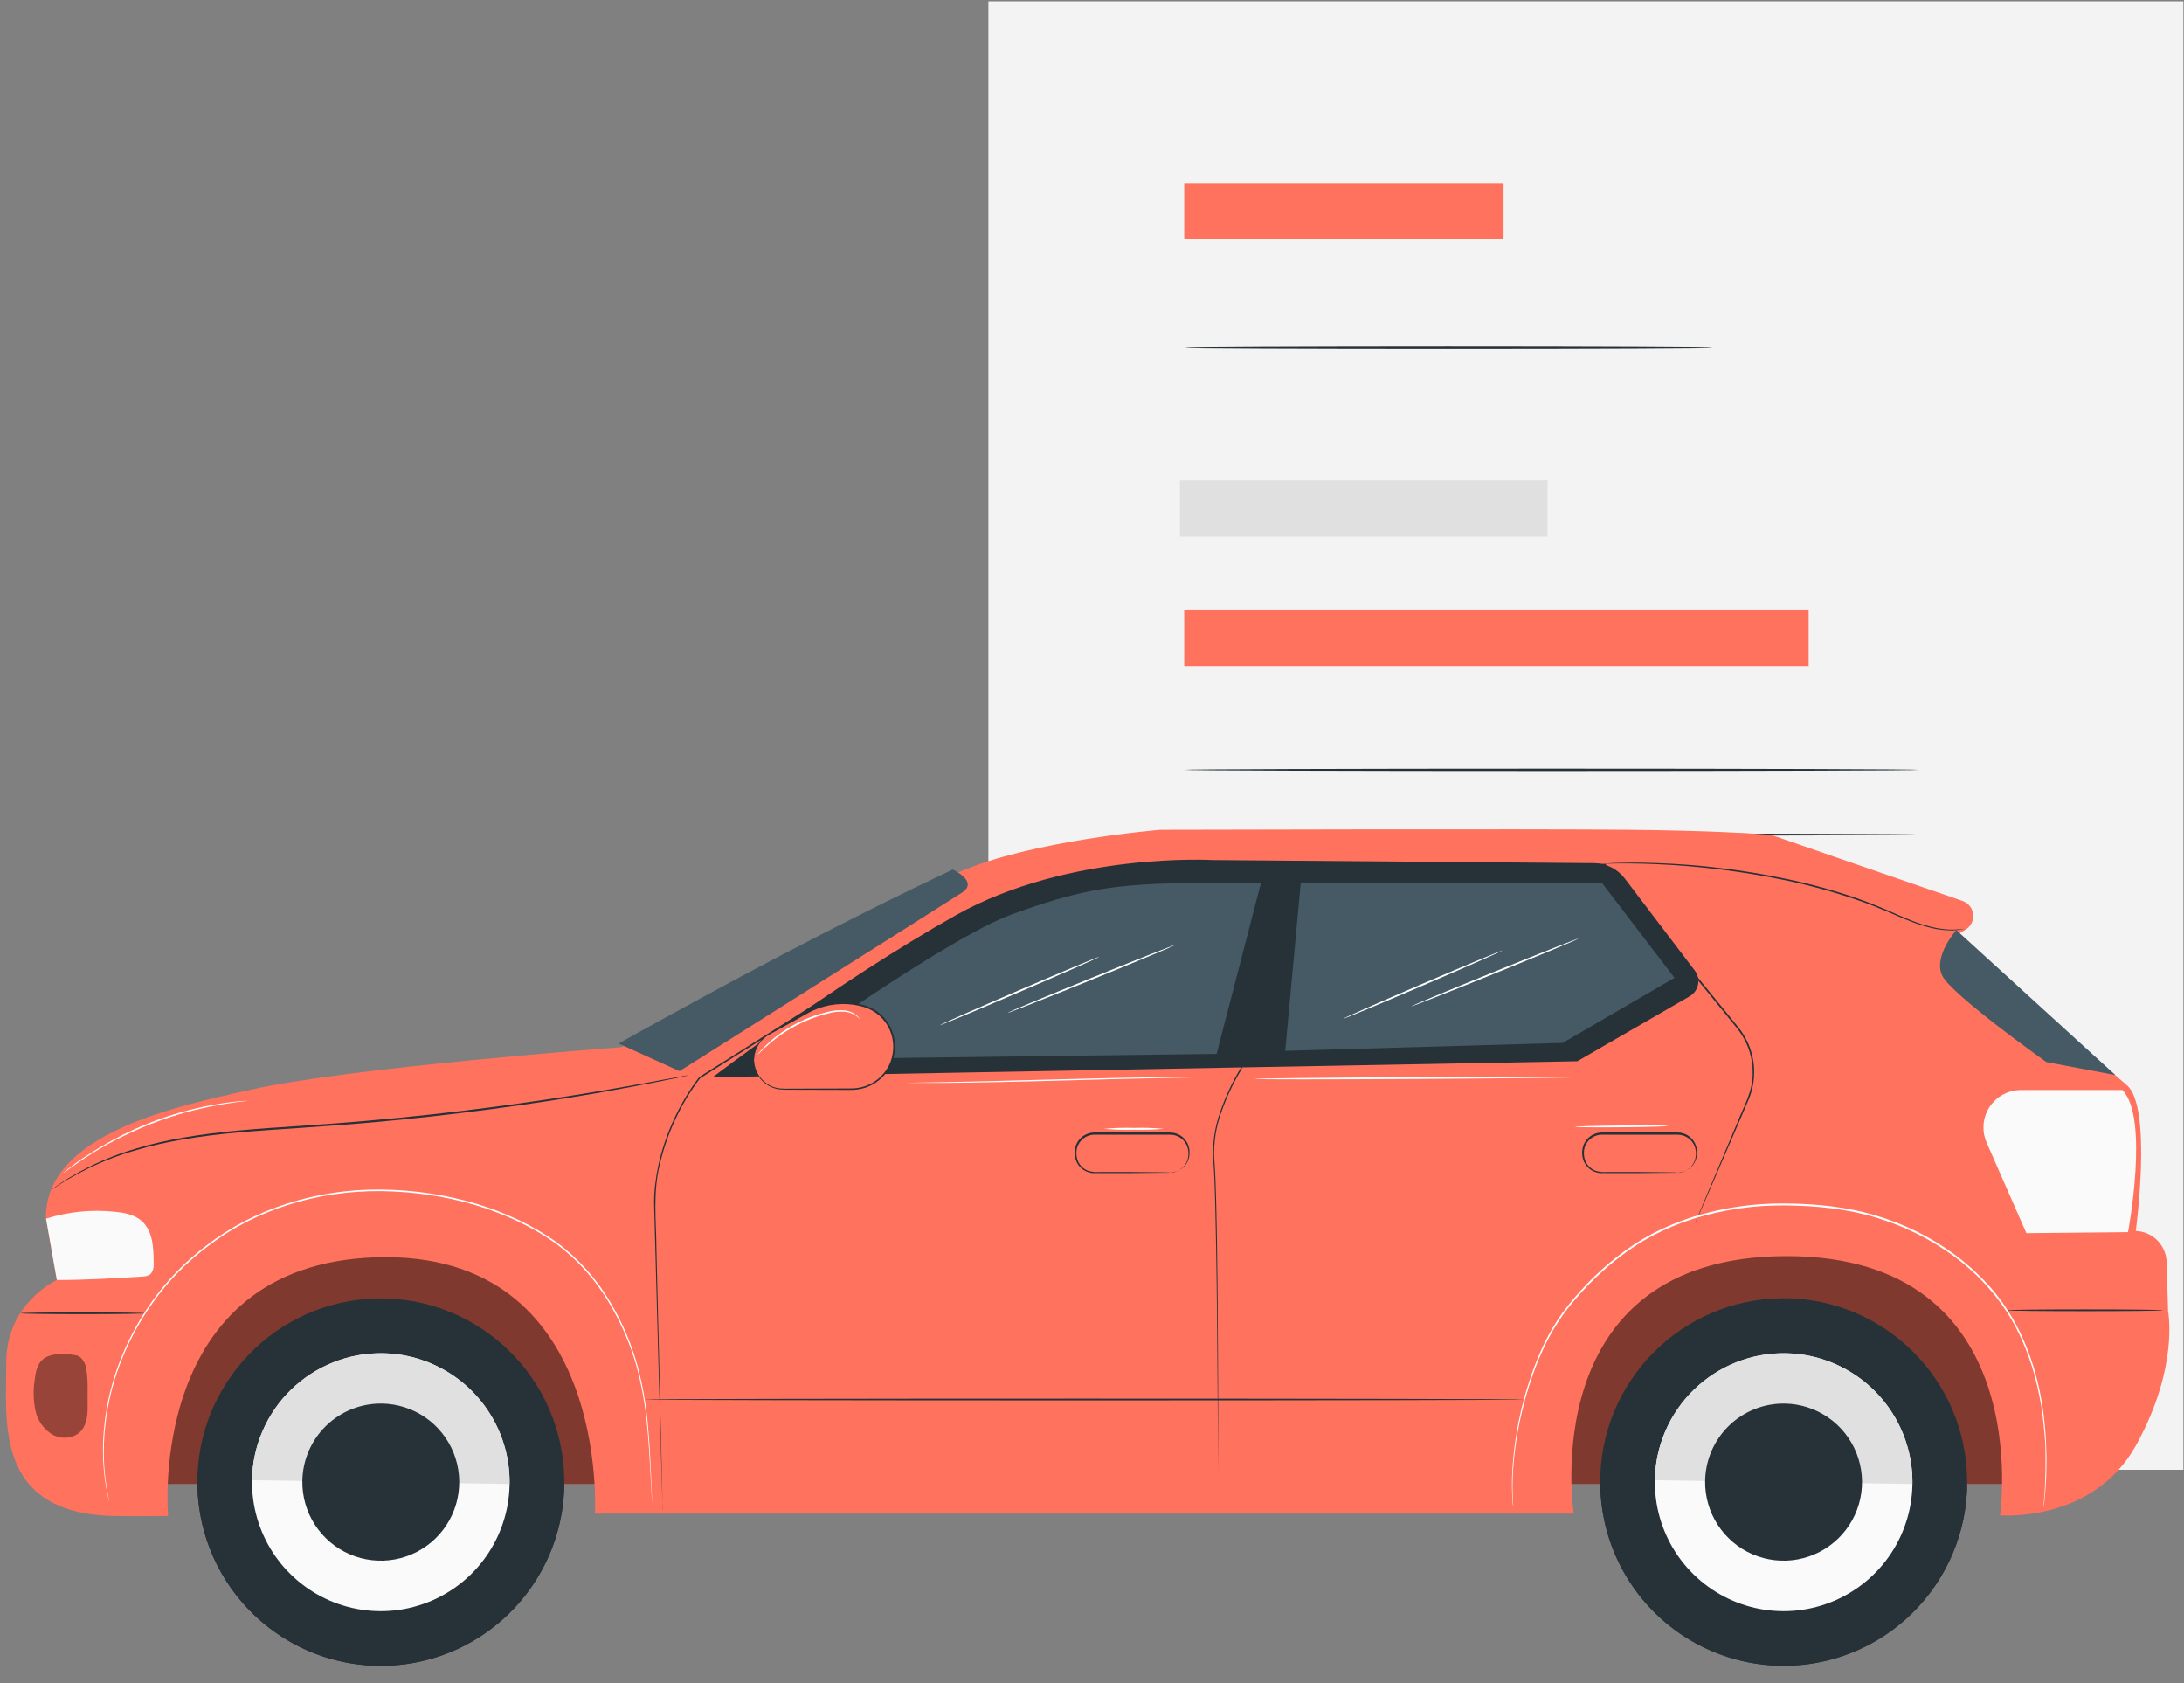 <svg width="331" height="255" viewBox="0 0 331 255" fill="none" xmlns="http://www.w3.org/2000/svg">
<rect x="0" y="0" width="331" height="255" fill="#808080" stroke="none"/>
<path d="M330.906 0.203H149.797V222.696H330.906V0.203Z" fill="#F3F3F3"/>
<path d="M227.874 27.719H179.477V36.234H227.874V27.719Z" fill="#FF725E"/>
<path d="M274.113 92.406H179.477V100.922H274.113V92.406Z" fill="#FF725E"/>
<path d="M243.003 175.859H179.477V184.375H243.003V175.859Z" fill="#FF725E"/>
<path d="M234.536 72.719H178.828V81.234H234.536V72.719Z" fill="#E0E0E0"/>
<path d="M259.55 52.641C259.55 52.738 241.63 52.814 219.517 52.814C197.404 52.814 179.477 52.738 179.477 52.641C179.477 52.544 197.404 52.461 219.517 52.461C241.63 52.461 259.55 52.537 259.55 52.641Z" fill="#263238"/>
<path d="M290.826 116.649C290.826 116.746 265.908 116.829 235.152 116.829C204.395 116.829 179.477 116.746 179.477 116.649C179.477 116.552 204.395 116.469 235.152 116.469C265.908 116.469 290.826 116.552 290.826 116.649Z" fill="#263238"/>
<path d="M290.826 126.454C290.826 126.551 265.908 126.634 235.152 126.634C204.395 126.634 179.477 126.551 179.477 126.454C179.477 126.357 204.395 126.273 235.152 126.273C265.908 126.273 290.826 126.357 290.826 126.454Z" fill="#263238"/>
<path d="M290.084 160.415C290.084 160.518 265.165 160.595 234.409 160.595C203.653 160.595 178.734 160.518 178.734 160.415C178.734 160.311 203.653 160.234 234.409 160.234C265.165 160.234 290.084 160.318 290.084 160.415Z" fill="#263238"/>
<path d="M227.867 190.477C227.867 190.581 216.939 190.657 203.46 190.657C189.982 190.657 179.047 190.581 179.047 190.477C179.047 190.373 189.975 190.297 203.46 190.297C216.946 190.297 227.867 190.38 227.867 190.477Z" fill="#263238"/>
<path d="M307.311 182.5H18.969V224.853H307.311V182.5Z" fill="#FF725E"/>
<g opacity="0.5">
<path d="M307.303 182.5H18.961V224.853H307.303V182.5Z" fill="black"/>
</g>
<path d="M59.585 252.335C74.906 251.303 86.49 238.033 85.459 222.696C84.428 207.359 71.172 195.763 55.851 196.795C40.53 197.827 28.945 211.097 29.976 226.434C31.007 241.771 44.263 253.367 59.585 252.335Z" fill="#263238"/>
<path d="M29.917 224.094C29.917 224.12 29.917 224.146 29.917 224.167C29.864 227.822 30.531 231.451 31.879 234.848C33.228 238.246 35.231 241.343 37.776 243.965C40.32 246.587 43.356 248.682 46.709 250.13C50.062 251.577 53.667 252.35 57.318 252.403C60.97 252.456 64.596 251.788 67.989 250.438C71.383 249.088 74.478 247.083 77.097 244.536C79.716 241.989 81.808 238.95 83.255 235.593C84.701 232.237 85.472 228.628 85.525 224.973C85.525 224.947 85.525 224.921 85.525 224.9L29.917 224.094Z" fill="#263238"/>
<path d="M38.197 224.29C38.14 228.155 39.229 231.95 41.327 235.195C43.425 238.44 46.437 240.989 49.982 242.52C53.527 244.052 57.446 244.496 61.244 243.798C65.041 243.099 68.547 241.289 71.316 238.595C74.086 235.902 75.996 232.447 76.803 228.668C77.611 224.888 77.281 220.954 75.855 217.362C74.429 213.77 71.971 210.682 68.791 208.489C65.612 206.296 61.854 205.096 57.993 205.041C52.818 204.967 47.826 206.954 44.114 210.563C40.402 214.173 38.274 219.11 38.197 224.29Z" fill="#FAFAFA"/>
<path d="M57.991 205.033C52.816 204.958 47.823 206.944 44.111 210.554C40.398 214.164 38.271 219.102 38.195 224.282L77.23 224.849C77.304 219.668 75.318 214.669 71.71 210.953C68.102 207.237 63.167 205.107 57.991 205.033Z" fill="#E0E0E0"/>
<path d="M45.822 224.392C45.787 226.746 46.45 229.058 47.728 231.034C49.006 233.011 50.841 234.564 53.001 235.497C55.161 236.429 57.548 236.7 59.861 236.274C62.175 235.848 64.31 234.745 65.997 233.105C67.684 231.464 68.847 229.359 69.339 227.057C69.831 224.754 69.63 222.357 68.761 220.169C67.892 217.981 66.394 216.101 64.457 214.765C62.52 213.429 60.231 212.699 57.879 212.665C56.318 212.643 54.768 212.928 53.317 213.505C51.866 214.082 50.543 214.939 49.424 216.028C48.304 217.117 47.41 218.416 46.792 219.851C46.174 221.286 45.844 222.829 45.822 224.392Z" fill="#263238"/>
<path d="M271.939 252.328C287.269 251.437 298.975 238.275 298.086 222.93C297.197 207.584 284.048 195.865 268.718 196.755C253.388 197.646 241.682 210.807 242.571 226.153C243.46 241.499 256.609 253.218 271.939 252.328Z" fill="#263238"/>
<path d="M242.526 224.094C242.526 224.12 242.526 224.146 242.526 224.167C242.473 227.822 243.14 231.451 244.489 234.848C245.837 238.246 247.841 241.343 250.385 243.965C252.93 246.587 255.965 248.682 259.318 250.13C262.671 251.577 266.276 252.35 269.928 252.403C273.579 252.456 277.205 251.788 280.599 250.438C283.992 249.088 287.087 247.083 289.706 244.536C292.325 241.989 294.418 238.95 295.864 235.593C297.31 232.237 298.082 228.628 298.135 224.973C298.135 224.947 298.135 224.921 298.135 224.9L242.526 224.094Z" fill="#263238"/>
<path d="M250.807 224.29C250.75 228.155 251.839 231.95 253.936 235.195C256.034 238.44 259.046 240.989 262.591 242.52C266.136 244.052 270.056 244.496 273.853 243.798C277.651 243.099 281.156 241.289 283.926 238.595C286.695 235.902 288.605 232.447 289.413 228.668C290.221 224.888 289.891 220.954 288.464 217.362C287.038 213.77 284.58 210.682 281.4 208.489C278.221 206.296 274.463 205.096 270.602 205.041C265.428 204.967 260.436 206.954 256.724 210.563C253.012 214.173 250.883 219.11 250.807 224.29Z" fill="#FAFAFA"/>
<path d="M270.6 205.033C265.425 204.958 260.433 206.944 256.72 210.554C253.008 214.164 250.88 219.102 250.805 224.282L289.84 224.849C289.913 219.668 287.928 214.669 284.32 210.953C280.711 207.237 275.777 205.107 270.6 205.033Z" fill="#E0E0E0"/>
<path d="M258.423 224.392C258.388 226.746 259.052 229.058 260.33 231.034C261.608 233.011 263.443 234.564 265.602 235.497C267.762 236.429 270.15 236.7 272.463 236.274C274.776 235.848 276.912 234.745 278.599 233.105C280.286 231.464 281.449 229.359 281.941 227.057C282.432 224.754 282.231 222.357 281.362 220.169C280.493 217.981 278.995 216.101 277.058 214.765C275.121 213.429 272.832 212.699 270.48 212.665C268.919 212.643 267.369 212.928 265.919 213.505C264.468 214.082 263.145 214.939 262.025 216.028C260.906 217.117 260.011 218.416 259.393 219.851C258.775 221.286 258.446 222.829 258.423 224.392Z" fill="#263238"/>
<path d="M94.158 158.672C94.158 158.672 53.216 161.695 38.03 165.103C27.334 167.501 6.713 171.647 6.962 184.632L8.599 193.945C8.599 193.945 0.954 197.441 0.954 206.368C0.954 215.295 -0.912 229.134 16.945 229.69C19.887 229.779 25.474 229.69 25.474 229.69C25.474 229.69 22.049 191.619 56.983 190.506C92.526 189.372 90.166 229.342 90.166 229.342H238.505C238.505 229.342 232.415 190.402 270.675 190.324C308.936 190.246 303.115 229.597 303.115 229.597C303.115 229.597 317.189 230.814 323.737 218.973C330.285 207.133 328.586 198.684 328.586 198.684L328.367 191.198C328.326 189.969 327.82 188.802 326.952 187.933C326.083 187.064 324.917 186.557 323.69 186.516C323.69 186.516 326.247 167.673 322.323 164.411C318.4 161.149 296.899 141.468 296.899 141.468L297.939 140.828C298.324 140.584 298.633 140.236 298.828 139.824C299.024 139.412 299.099 138.953 299.045 138.5C298.99 138.047 298.809 137.618 298.521 137.264C298.233 136.91 297.851 136.645 297.419 136.5C289.255 133.69 273.113 128.129 269.319 126.803C268.751 126.6 268.158 126.474 267.557 126.428C265.291 126.256 258.878 125.85 247.107 125.726C232.768 125.57 175.84 125.726 175.84 125.726C175.84 125.726 156.247 127.338 145.333 132.145C133.889 137.202 94.158 158.672 94.158 158.672Z" fill="#FF725E"/>
<g opacity="0.4">
<path d="M11.343 205.324C9.857 205.022 7.581 204.996 6.448 206C5.606 206.75 5.382 207.962 5.258 209.08C5.019 210.612 5.054 212.175 5.362 213.695C5.518 214.454 5.83 215.173 6.277 215.805C6.724 216.438 7.297 216.972 7.96 217.373C9.322 218.112 11.182 217.992 12.237 216.853C13.204 215.812 13.313 214.251 13.277 212.862C13.24 210.854 13.402 209.153 13.033 207.181C12.951 206.763 12.773 206.369 12.513 206.032C12.383 205.83 12.209 205.66 12.004 205.537C11.798 205.413 11.567 205.339 11.328 205.319" fill="black"/>
</g>
<path d="M8.614 193.941C12.958 193.941 17.173 193.702 21.513 193.421C21.985 193.442 22.451 193.301 22.833 193.021C23.007 192.803 23.137 192.553 23.215 192.285C23.292 192.018 23.316 191.737 23.285 191.46C23.285 189.129 23.191 186.476 21.424 184.957C20.343 184.031 18.862 183.739 17.443 183.609C13.92 183.228 10.356 183.583 6.977 184.65L8.614 193.941Z" fill="#FAFAFA"/>
<path d="M98.875 228.152C98.875 228.152 98.875 228.027 98.843 227.778C98.812 227.528 98.802 227.159 98.771 226.685C98.719 225.718 98.641 224.308 98.542 222.487C98.443 220.666 98.319 218.434 98.059 215.854C97.79 212.932 97.277 210.038 96.525 207.202C95.577 203.777 94.169 200.496 92.342 197.448C90.272 193.928 87.521 190.858 84.25 188.416C77.239 183.422 67.765 180.613 57.854 180.478C47.944 180.342 38.464 183.479 31.625 188.739C28.347 191.167 25.475 194.101 23.117 197.432C21.059 200.324 19.385 203.472 18.139 206.796C17.11 209.544 16.404 212.402 16.034 215.313C15.744 217.508 15.659 219.725 15.779 221.935C15.864 223.332 16.038 224.722 16.299 226.097C16.382 226.56 16.45 226.919 16.491 227.169C16.533 227.419 16.548 227.538 16.548 227.538C16.548 227.538 16.517 227.419 16.465 227.179L16.242 226.139C15.959 224.766 15.771 223.376 15.68 221.977C15.539 219.759 15.609 217.533 15.888 215.328C16.247 212.403 16.944 209.529 17.967 206.765C19.209 203.414 20.883 200.24 22.946 197.323C25.309 193.965 28.193 191.007 31.49 188.562C38.36 183.276 47.861 180.108 57.849 180.238C67.838 180.368 77.328 183.204 84.396 188.245C87.686 190.711 90.451 193.809 92.529 197.359C94.355 200.431 95.754 203.737 96.687 207.187C97.434 210.034 97.937 212.941 98.189 215.875C98.433 218.476 98.542 220.692 98.625 222.513C98.708 224.334 98.765 225.749 98.807 226.716C98.807 227.19 98.838 227.554 98.849 227.809C98.859 228.064 98.875 228.152 98.875 228.152Z" fill="white"/>
<path d="M100.428 228.795V228.483L100.397 227.562C100.371 226.74 100.335 225.538 100.283 223.967C100.194 220.809 100.064 216.195 99.898 210.321C99.732 204.448 99.54 197.315 99.316 189.147C99.259 187.103 99.207 184.985 99.144 182.826C99.108 181.723 99.157 180.619 99.29 179.523L99.524 177.848L99.867 176.167C100.405 173.872 101.18 171.638 102.18 169.503C103.209 167.265 104.481 165.147 105.973 163.187L131.662 146.987L138.6 142.617C140.939 141.062 143.394 139.689 145.944 138.512C148.551 137.283 151.227 136.205 153.958 135.282C155.319 134.803 156.717 134.413 158.115 133.997C159.513 133.581 160.937 133.237 162.382 132.956C167.83 131.79 173.368 131.093 178.935 130.875C184.276 130.619 189.628 130.636 194.967 130.927H195.118L195.082 131.078L188.18 161.986C186.905 164.081 185.86 166.309 185.062 168.629C184.277 170.83 183.924 173.162 184.023 175.496C184.199 177.78 184.262 180.017 184.319 182.187C184.376 184.356 184.402 186.458 184.444 188.502C184.563 196.67 184.594 203.792 184.615 209.66C184.636 215.529 184.615 220.143 184.615 223.296C184.615 224.857 184.615 226.069 184.615 226.891C184.615 227.291 184.615 227.598 184.615 227.812C184.615 228.025 184.615 228.124 184.615 228.124C184.615 228.124 184.615 228.014 184.615 227.812C184.615 227.609 184.615 227.291 184.615 226.891C184.615 226.069 184.615 224.867 184.615 223.296C184.615 220.143 184.568 215.529 184.532 209.666C184.495 203.802 184.444 196.66 184.303 188.502C184.262 186.463 184.217 184.359 184.168 182.192C184.106 180.022 184.043 177.796 183.861 175.512C183.756 173.148 184.109 170.786 184.901 168.556C185.693 166.217 186.739 163.972 188.019 161.861V161.897C190.134 152.382 192.447 141.998 194.895 130.985L195.014 131.141C189.686 130.853 184.347 130.839 179.018 131.099C173.464 131.314 167.94 132.01 162.507 133.18C161.067 133.466 159.664 133.867 158.256 134.22C156.847 134.574 155.47 135.027 154.098 135.5C151.367 136.425 148.691 137.505 146.084 138.736C143.547 139.905 141.104 141.269 138.777 142.815L131.834 147.185L106.145 163.349V163.323C104.655 165.269 103.386 167.375 102.362 169.602C101.363 171.721 100.59 173.939 100.054 176.219C98.885 180.678 99.472 185.063 99.482 189.147L100.002 210.321C100.142 216.189 100.251 220.809 100.324 223.962C100.361 225.522 100.381 226.74 100.402 227.562C100.402 227.961 100.402 228.268 100.402 228.483C100.428 228.691 100.428 228.795 100.428 228.795Z" fill="#263238"/>
<path d="M194.781 131.783H195.026L195.738 131.757L198.497 131.689L208.73 131.492L243.228 130.898H243.296L243.337 130.95L248.17 136.876C253.066 142.895 257.733 148.618 261.974 153.82L263.533 155.745C264.038 156.39 264.471 157.088 264.827 157.826C265.471 159.195 265.821 160.684 265.854 162.196C265.887 163.709 265.603 165.212 265.019 166.608L263.46 170.249L258.689 181.299L257.38 184.296L257.031 185.076C256.953 185.248 256.907 185.336 256.907 185.336C256.907 185.336 256.938 185.243 257.005 185.066C257.073 184.889 257.192 184.613 257.328 184.275C257.624 183.578 258.045 182.558 258.59 181.258L263.268 170.177C264.162 167.825 265.736 165.349 265.627 162.331C265.604 160.798 265.25 159.287 264.588 157.904C264.239 157.186 263.814 156.507 263.32 155.88L261.761 153.955L247.942 137.027L243.114 131.101L243.218 131.153L208.715 131.674L198.482 131.793H195.722H195.015L194.781 131.783Z" fill="#263238"/>
<path d="M177.348 177.717C177.348 177.717 177.494 177.717 177.759 177.655C178.148 177.585 178.52 177.437 178.85 177.218C179.374 176.876 179.766 176.366 179.962 175.771C180.081 175.402 180.131 175.014 180.108 174.627C180.095 174.195 179.985 173.772 179.785 173.389C179.553 172.953 179.208 172.587 178.787 172.33C178.366 172.073 177.883 171.934 177.39 171.927H173.887H165.857C165.179 171.928 164.526 172.184 164.028 172.645C163.542 173.088 163.232 173.692 163.155 174.346C163.076 174.978 163.192 175.618 163.488 176.182C163.789 176.712 164.257 177.127 164.818 177.363C165.374 177.554 165.963 177.627 166.549 177.577H168.248H171.304L175.727 177.618L176.927 177.644C177.068 177.641 177.209 177.652 177.348 177.675C177.208 177.692 177.068 177.7 176.927 177.701H175.727L171.304 177.743H168.248H166.549C166.252 177.743 165.967 177.743 165.649 177.743C165.331 177.724 165.019 177.651 164.724 177.53C164.108 177.276 163.594 176.824 163.264 176.245C162.934 175.636 162.805 174.939 162.895 174.252C162.977 173.522 163.324 172.848 163.87 172.358C164.416 171.868 165.124 171.596 165.857 171.594H173.887H177.395C177.925 171.605 178.443 171.759 178.893 172.04C179.343 172.321 179.709 172.719 179.952 173.191C180.16 173.601 180.272 174.053 180.279 174.512C180.296 174.918 180.238 175.324 180.108 175.709C179.888 176.327 179.465 176.852 178.907 177.197C178.563 177.416 178.174 177.553 177.769 177.597C177.634 177.654 177.493 177.694 177.348 177.717Z" fill="#263238"/>
<path d="M254.262 177.717C254.262 177.717 254.408 177.717 254.673 177.655C255.062 177.585 255.434 177.437 255.764 177.218C256.288 176.876 256.68 176.366 256.876 175.771C256.995 175.402 257.045 175.014 257.022 174.627C257.009 174.195 256.899 173.772 256.699 173.389C256.467 172.953 256.122 172.587 255.701 172.33C255.28 172.073 254.797 171.934 254.304 171.927H250.801H242.771C242.093 171.928 241.44 172.184 240.942 172.645C240.456 173.088 240.146 173.692 240.069 174.346C239.99 174.978 240.106 175.618 240.402 176.182C240.703 176.712 241.171 177.127 241.732 177.363C242.288 177.554 242.877 177.627 243.463 177.577H245.162H248.218L252.641 177.618L253.841 177.644C253.982 177.641 254.123 177.652 254.262 177.675C254.122 177.692 253.982 177.7 253.841 177.701H252.641L248.218 177.743H245.162H243.463C243.166 177.743 242.881 177.743 242.564 177.743C242.246 177.724 241.933 177.651 241.638 177.53C241.022 177.276 240.508 176.824 240.178 176.245C239.848 175.636 239.719 174.939 239.809 174.252C239.891 173.522 240.238 172.848 240.784 172.358C241.33 171.868 242.038 171.596 242.771 171.594H250.801H254.309C254.839 171.605 255.357 171.759 255.807 172.04C256.257 172.321 256.623 172.719 256.866 173.191C257.074 173.601 257.186 174.053 257.193 174.512C257.21 174.918 257.152 175.324 257.022 175.709C256.802 176.327 256.379 176.852 255.821 177.197C255.477 177.416 255.088 177.553 254.683 177.597C254.548 177.654 254.407 177.694 254.262 177.717Z" fill="#263238"/>
<path d="M321.66 165.156H306.276C305.242 165.156 304.228 165.438 303.342 165.973C302.456 166.507 301.733 167.274 301.251 168.189C300.854 168.947 300.634 169.784 300.605 170.639C300.576 171.494 300.74 172.344 301.085 173.126L307.113 186.845L322.517 186.694C322.517 186.694 325.797 169.303 321.66 165.156Z" fill="#FAFAFA"/>
<path d="M108.016 163.213L187.39 161.746L239.048 160.799L256.084 150.951C256.408 150.763 256.688 150.507 256.906 150.202C257.124 149.896 257.274 149.548 257.348 149.18C257.421 148.812 257.415 148.433 257.331 148.068C257.247 147.702 257.086 147.359 256.859 147.06L246.252 133.112C245.707 132.394 245.004 131.811 244.199 131.407C243.394 131.003 242.506 130.789 241.605 130.782L183.825 130.313C183.825 130.313 162.07 129.044 144.925 138.637C126.896 148.766 108.016 163.213 108.016 163.213Z" fill="#263238"/>
<path d="M144.398 131.75C144.398 131.75 148.379 133.566 145.791 135.246C143.202 136.926 102.988 162.298 102.988 162.298L93.742 158.111C110.118 148.991 126.655 140.121 144.398 131.75Z" fill="#455A64"/>
<path d="M104.277 162.945L104.028 163.008L103.295 163.169L100.473 163.752C98.02 164.241 94.465 164.927 90.079 165.687C81.244 167.206 69.02 168.975 55.42 170.151C52.016 170.447 48.664 170.671 45.483 170.9C42.302 171.129 39.174 171.311 36.232 171.576C30.344 172.096 25.074 172.95 20.792 174.224C17.388 175.172 14.112 176.531 11.037 178.272C9.93 178.854 9.14 179.427 8.584 179.77L7.95 180.17L7.727 180.3C7.793 180.247 7.863 180.196 7.934 180.15L8.553 179.723C9.104 179.364 9.883 178.776 10.985 178.162C14.042 176.374 17.31 174.976 20.714 174C25.007 172.695 30.292 171.815 36.185 171.29C39.132 171.009 42.23 170.811 45.441 170.598C48.653 170.385 51.974 170.135 55.373 169.838C68.968 168.663 81.207 166.925 90.027 165.453C94.439 164.719 97.994 164.064 100.452 163.606L103.284 163.086L104.022 162.951L104.277 162.945Z" fill="#263238"/>
<path d="M327.818 198.526C327.818 198.604 322.528 198.661 316.006 198.661C309.483 198.661 304.188 198.604 304.188 198.526C304.188 198.448 309.478 198.391 316.006 198.391C322.533 198.391 327.818 198.453 327.818 198.526Z" fill="#263238"/>
<path d="M231.025 212.049C231.025 212.127 201.163 212.185 164.332 212.185C127.5 212.185 97.633 212.127 97.633 212.049C97.633 211.971 127.49 211.914 164.332 211.914C201.173 211.914 231.025 211.976 231.025 212.049Z" fill="#263238"/>
<path d="M21.959 198.979C21.959 199.057 17.734 199.114 12.526 199.114C7.319 199.114 3.094 199.057 3.094 198.979C3.094 198.901 7.319 198.844 12.526 198.844C17.734 198.844 21.959 198.906 21.959 198.979Z" fill="#263238"/>
<path d="M296.499 140.922C296.499 140.922 292.955 144.891 294.348 147.805C295.741 150.718 310.142 160.925 310.142 160.925L320.593 162.886L296.499 140.922Z" fill="#455A64"/>
<path d="M197.13 133.812L194.781 159.221L236.836 158.019L253.783 148.156L242.812 133.812H197.13Z" fill="#455A64"/>
<path d="M117.977 160.526C117.977 160.526 143.348 142.182 153.358 138.535C163.019 135.019 168.055 134.134 177.129 133.853C185.803 133.603 191.088 133.853 191.088 133.853L184.384 159.683L117.977 160.526Z" fill="#455A64"/>
<path d="M114.266 160.584C114.266 159.794 114.476 159.019 114.874 158.337C115.272 157.655 115.844 157.091 116.532 156.703L122.363 153.425C124.024 152.489 125.898 151.999 127.804 152C128.978 152.002 130.144 152.188 131.26 152.551C132.475 152.972 133.533 153.754 134.292 154.792C135.052 155.831 135.477 157.076 135.511 158.363C135.544 159.227 135.402 160.088 135.094 160.896C134.787 161.704 134.319 162.442 133.72 163.065C133.121 163.687 132.402 164.183 131.607 164.521C130.812 164.859 129.957 165.033 129.093 165.032H118.699C117.522 165.029 116.394 164.559 115.563 163.726C114.732 162.892 114.266 161.762 114.266 160.584Z" fill="#FF725E"/>
<path d="M114.264 160.592C114.264 160.592 114.264 160.789 114.331 161.154C114.41 161.689 114.586 162.206 114.851 162.678C115.271 163.421 115.89 164.032 116.639 164.442C117.105 164.686 117.612 164.845 118.135 164.91C118.732 164.954 119.33 164.966 119.928 164.946L128.82 164.915C129.663 164.937 130.503 164.8 131.294 164.509C132.129 164.196 132.889 163.71 133.523 163.083C134.158 162.455 134.652 161.7 134.974 160.867C135.301 159.989 135.434 159.05 135.363 158.115C135.294 157.194 135.023 156.299 134.569 155.495C134.116 154.69 133.491 153.995 132.739 153.459C132.013 152.957 131.195 152.603 130.333 152.419C127.963 151.858 125.474 152.097 123.254 153.1C122.584 153.402 121.971 153.782 121.363 154.11L119.627 155.077L116.639 156.732C115.887 157.137 115.266 157.749 114.851 158.495C114.589 158.968 114.413 159.485 114.331 160.019C114.279 160.384 114.284 160.581 114.269 160.581C114.249 160.391 114.249 160.199 114.269 160.009C114.327 159.463 114.489 158.933 114.747 158.448C115.155 157.671 115.782 157.031 116.55 156.607L119.518 154.916L121.243 153.933C121.846 153.6 122.459 153.215 123.145 152.892C125.407 151.85 127.951 151.594 130.374 152.164C131.268 152.342 132.118 152.695 132.874 153.204C133.66 153.762 134.313 154.486 134.788 155.325C135.262 156.164 135.545 157.097 135.618 158.058C135.694 159.034 135.556 160.014 135.213 160.93C134.877 161.8 134.361 162.588 133.698 163.243C133.035 163.898 132.24 164.404 131.367 164.728C130.546 165.024 129.677 165.163 128.805 165.139L119.913 165.113C119.308 165.126 118.702 165.107 118.099 165.055C117.552 164.979 117.023 164.803 116.54 164.535C115.774 164.106 115.146 163.467 114.731 162.694C114.477 162.208 114.317 161.678 114.258 161.133C114.246 160.953 114.247 160.772 114.264 160.592Z" fill="#263238"/>
<path d="M309.738 228.387C309.738 228.387 309.738 228.267 309.738 228.028C309.738 227.789 309.78 227.43 309.811 226.988C309.842 226.545 309.894 225.947 309.926 225.271C309.957 224.595 309.978 223.804 310.004 222.925C310.029 222.045 310.004 221.057 310.004 219.985C310.004 218.914 309.926 217.743 309.78 216.494C309.544 213.665 309.041 210.864 308.278 208.129C307.829 206.534 307.275 204.969 306.62 203.447C305.925 201.802 305.087 200.221 304.115 198.723C301.949 195.42 299.194 192.546 295.987 190.243C292.457 187.678 288.517 185.732 284.335 184.489C280.001 183.163 275.282 182.679 270.48 182.642C265.796 182.6 261.133 183.279 256.656 184.656C254.536 185.326 252.477 186.177 250.503 187.2C248.62 188.201 246.832 189.371 245.16 190.696C242.052 193.132 239.284 195.974 236.928 199.144C235.892 200.6 234.978 202.138 234.194 203.743C233.48 205.231 232.848 206.758 232.303 208.316C230.642 213.012 229.631 217.913 229.299 222.883C229.216 224.647 229.226 226.004 229.273 226.951C229.299 227.409 229.32 227.758 229.33 227.992C229.34 228.226 229.33 228.351 229.33 228.351C229.33 228.351 229.33 228.231 229.288 227.992C229.247 227.752 229.236 227.393 229.2 226.951C229.131 225.594 229.131 224.235 229.2 222.878C229.487 217.88 230.472 212.947 232.126 208.223C232.672 206.658 233.3 205.122 234.007 203.624C234.797 202.006 235.715 200.455 236.751 198.983C239.115 195.792 241.892 192.93 245.009 190.472C246.691 189.137 248.49 187.957 250.383 186.945C252.371 185.914 254.444 185.056 256.578 184.38C261.081 182.987 265.772 182.3 270.485 182.346C275.308 182.382 280.048 182.866 284.419 184.208C288.628 185.463 292.593 187.426 296.143 190.014C297.787 191.226 299.324 192.576 300.737 194.051C302.079 195.435 303.276 196.954 304.308 198.583C305.282 200.094 306.122 201.689 306.818 203.348C307.471 204.87 308.021 206.434 308.465 208.03C309.224 210.779 309.716 213.594 309.936 216.437C310.076 217.686 310.076 218.856 310.133 219.933C310.191 221.01 310.133 222.014 310.133 222.878C310.133 223.741 310.055 224.548 310.024 225.229C309.993 225.911 309.926 226.478 309.884 226.946C309.842 227.414 309.811 227.752 309.79 227.986C309.77 228.221 309.738 228.387 309.738 228.387Z" fill="white"/>
<path d="M183.266 163.211H183.147H182.793L181.437 163.242L176.453 163.331C172.243 163.409 166.433 163.565 160.009 163.742C153.586 163.918 147.77 164.038 143.561 164.069C141.456 164.069 139.751 164.069 138.572 164.069H137.215H136.867C136.826 164.077 136.783 164.077 136.742 164.069C136.783 164.063 136.826 164.063 136.867 164.069H137.215L138.572 164.038L143.555 163.95C147.765 163.872 153.581 163.716 160.004 163.544C166.428 163.372 172.243 163.242 176.453 163.211C178.532 163.211 180.262 163.211 181.437 163.211H182.793H183.147H183.266Z" fill="white"/>
<path d="M176.379 171.034C174.865 171.171 173.345 171.217 171.826 171.17C170.307 171.217 168.787 171.171 167.273 171.034C168.787 170.9 170.307 170.855 171.826 170.899C173.345 170.855 174.865 170.9 176.379 171.034Z" fill="white"/>
<path d="M178.054 143.197C178.08 143.264 172.431 145.621 165.431 148.456C158.43 151.292 152.734 153.539 152.703 153.466C152.672 153.393 158.326 151.042 165.327 148.207C172.327 145.371 178.023 143.129 178.054 143.197Z" fill="white"/>
<path d="M166.591 144.979C166.622 145.051 161.238 147.424 154.57 150.28C147.902 153.136 142.477 155.399 142.445 155.331C142.414 155.264 147.798 152.891 154.466 150.03C161.134 147.169 166.56 144.9 166.591 144.979Z" fill="white"/>
<path d="M239.234 142.213C239.265 142.28 233.611 144.637 226.61 147.472C219.61 150.308 213.914 152.55 213.883 152.482C213.852 152.415 219.506 150.058 226.512 147.223C233.517 144.387 239.193 142.14 239.234 142.213Z" fill="white"/>
<path d="M227.755 143.985C227.786 144.058 222.402 146.43 215.739 149.286C209.077 152.142 203.641 154.406 203.61 154.338C203.578 154.27 208.962 151.898 215.63 149.037C222.298 146.175 227.755 143.938 227.755 143.985Z" fill="white"/>
<path d="M240.339 163.189C240.339 163.262 229.098 163.392 215.232 163.475C201.366 163.558 190.125 163.563 190.125 163.475C190.125 163.387 201.361 163.272 215.232 163.194C229.103 163.116 240.339 163.132 240.339 163.189Z" fill="white"/>
<path d="M252.795 170.604C252.795 170.676 249.645 170.765 245.753 170.801C241.86 170.838 238.711 170.801 238.711 170.734C238.711 170.666 241.86 170.567 245.753 170.531C249.645 170.494 252.795 170.526 252.795 170.604Z" fill="white"/>
<path d="M37.551 166.758C37.452 166.791 37.349 166.812 37.245 166.82L36.366 166.935C35.982 166.976 35.514 167.034 34.973 167.127C34.433 167.221 33.815 167.288 33.139 167.424C31.782 167.663 30.177 168.017 28.42 168.464C26.517 168.99 24.642 169.611 22.802 170.327C20.848 171.102 19.034 171.95 17.413 172.787C15.791 173.625 14.388 174.468 13.255 175.222C12.668 175.581 12.158 175.945 11.696 176.263C11.233 176.58 10.854 176.84 10.542 177.069L9.82 177.589C9.737 177.653 9.648 177.709 9.555 177.756C9.624 177.679 9.7 177.609 9.783 177.548L10.48 176.991C10.781 176.752 11.155 176.471 11.607 176.143C12.06 175.815 12.553 175.451 13.167 175.102C14.31 174.327 15.724 173.479 17.324 172.611C20.829 170.735 24.54 169.277 28.384 168.267C30.151 167.809 31.767 167.471 33.134 167.257C33.815 167.132 34.433 167.07 34.979 166.997C35.524 166.924 36.018 166.877 36.377 166.851L37.265 166.784C37.36 166.768 37.455 166.76 37.551 166.758Z" fill="white"/>
<path d="M130.357 154.474C130.357 154.474 130.206 154.272 129.837 153.991C129.339 153.609 128.746 153.369 128.122 153.299C127.187 153.221 126.245 153.321 125.347 153.595C122.182 154.393 119.243 155.908 116.756 158.023C115.519 159.063 114.865 159.828 114.828 159.791C114.954 159.593 115.1 159.408 115.265 159.24C115.694 158.762 116.149 158.307 116.626 157.877C118.214 156.461 120.018 155.309 121.969 154.464C123.04 153.995 124.152 153.624 125.29 153.356C126.217 153.086 127.188 153.001 128.148 153.106C128.8 153.196 129.411 153.476 129.905 153.913C130.036 154.03 130.153 154.163 130.253 154.308C130.336 154.412 130.367 154.469 130.357 154.474Z" fill="white"/>
<path d="M297.68 140.733C296.955 140.909 296.211 140.986 295.466 140.962C294.591 140.936 293.721 140.828 292.867 140.64C291.74 140.374 290.633 140.027 289.557 139.599C288.356 139.147 287.078 138.559 285.695 137.981L283.539 137.112C282.795 136.816 282.011 136.561 281.221 136.27C277.752 135.094 274.215 134.13 270.629 133.382C264.11 132.024 257.491 131.203 250.839 130.927C249.56 130.859 248.407 130.859 247.388 130.833H244.789L243.147 130.87H242.57C242.618 130.86 242.668 130.86 242.716 130.87L243.142 130.838L244.789 130.75L247.388 130.703C248.427 130.703 249.56 130.703 250.839 130.766C257.51 130.984 264.149 131.784 270.681 133.159C274.274 133.898 277.817 134.864 281.288 136.051C282.078 136.343 282.847 136.603 283.611 136.904L285.768 137.794C287.15 138.392 288.424 138.975 289.614 139.438C290.676 139.867 291.769 140.214 292.883 140.478C293.725 140.68 294.585 140.802 295.45 140.843C295.997 140.861 296.544 140.842 297.087 140.785L297.508 140.733H297.68Z" fill="#263238"/>
</svg>
